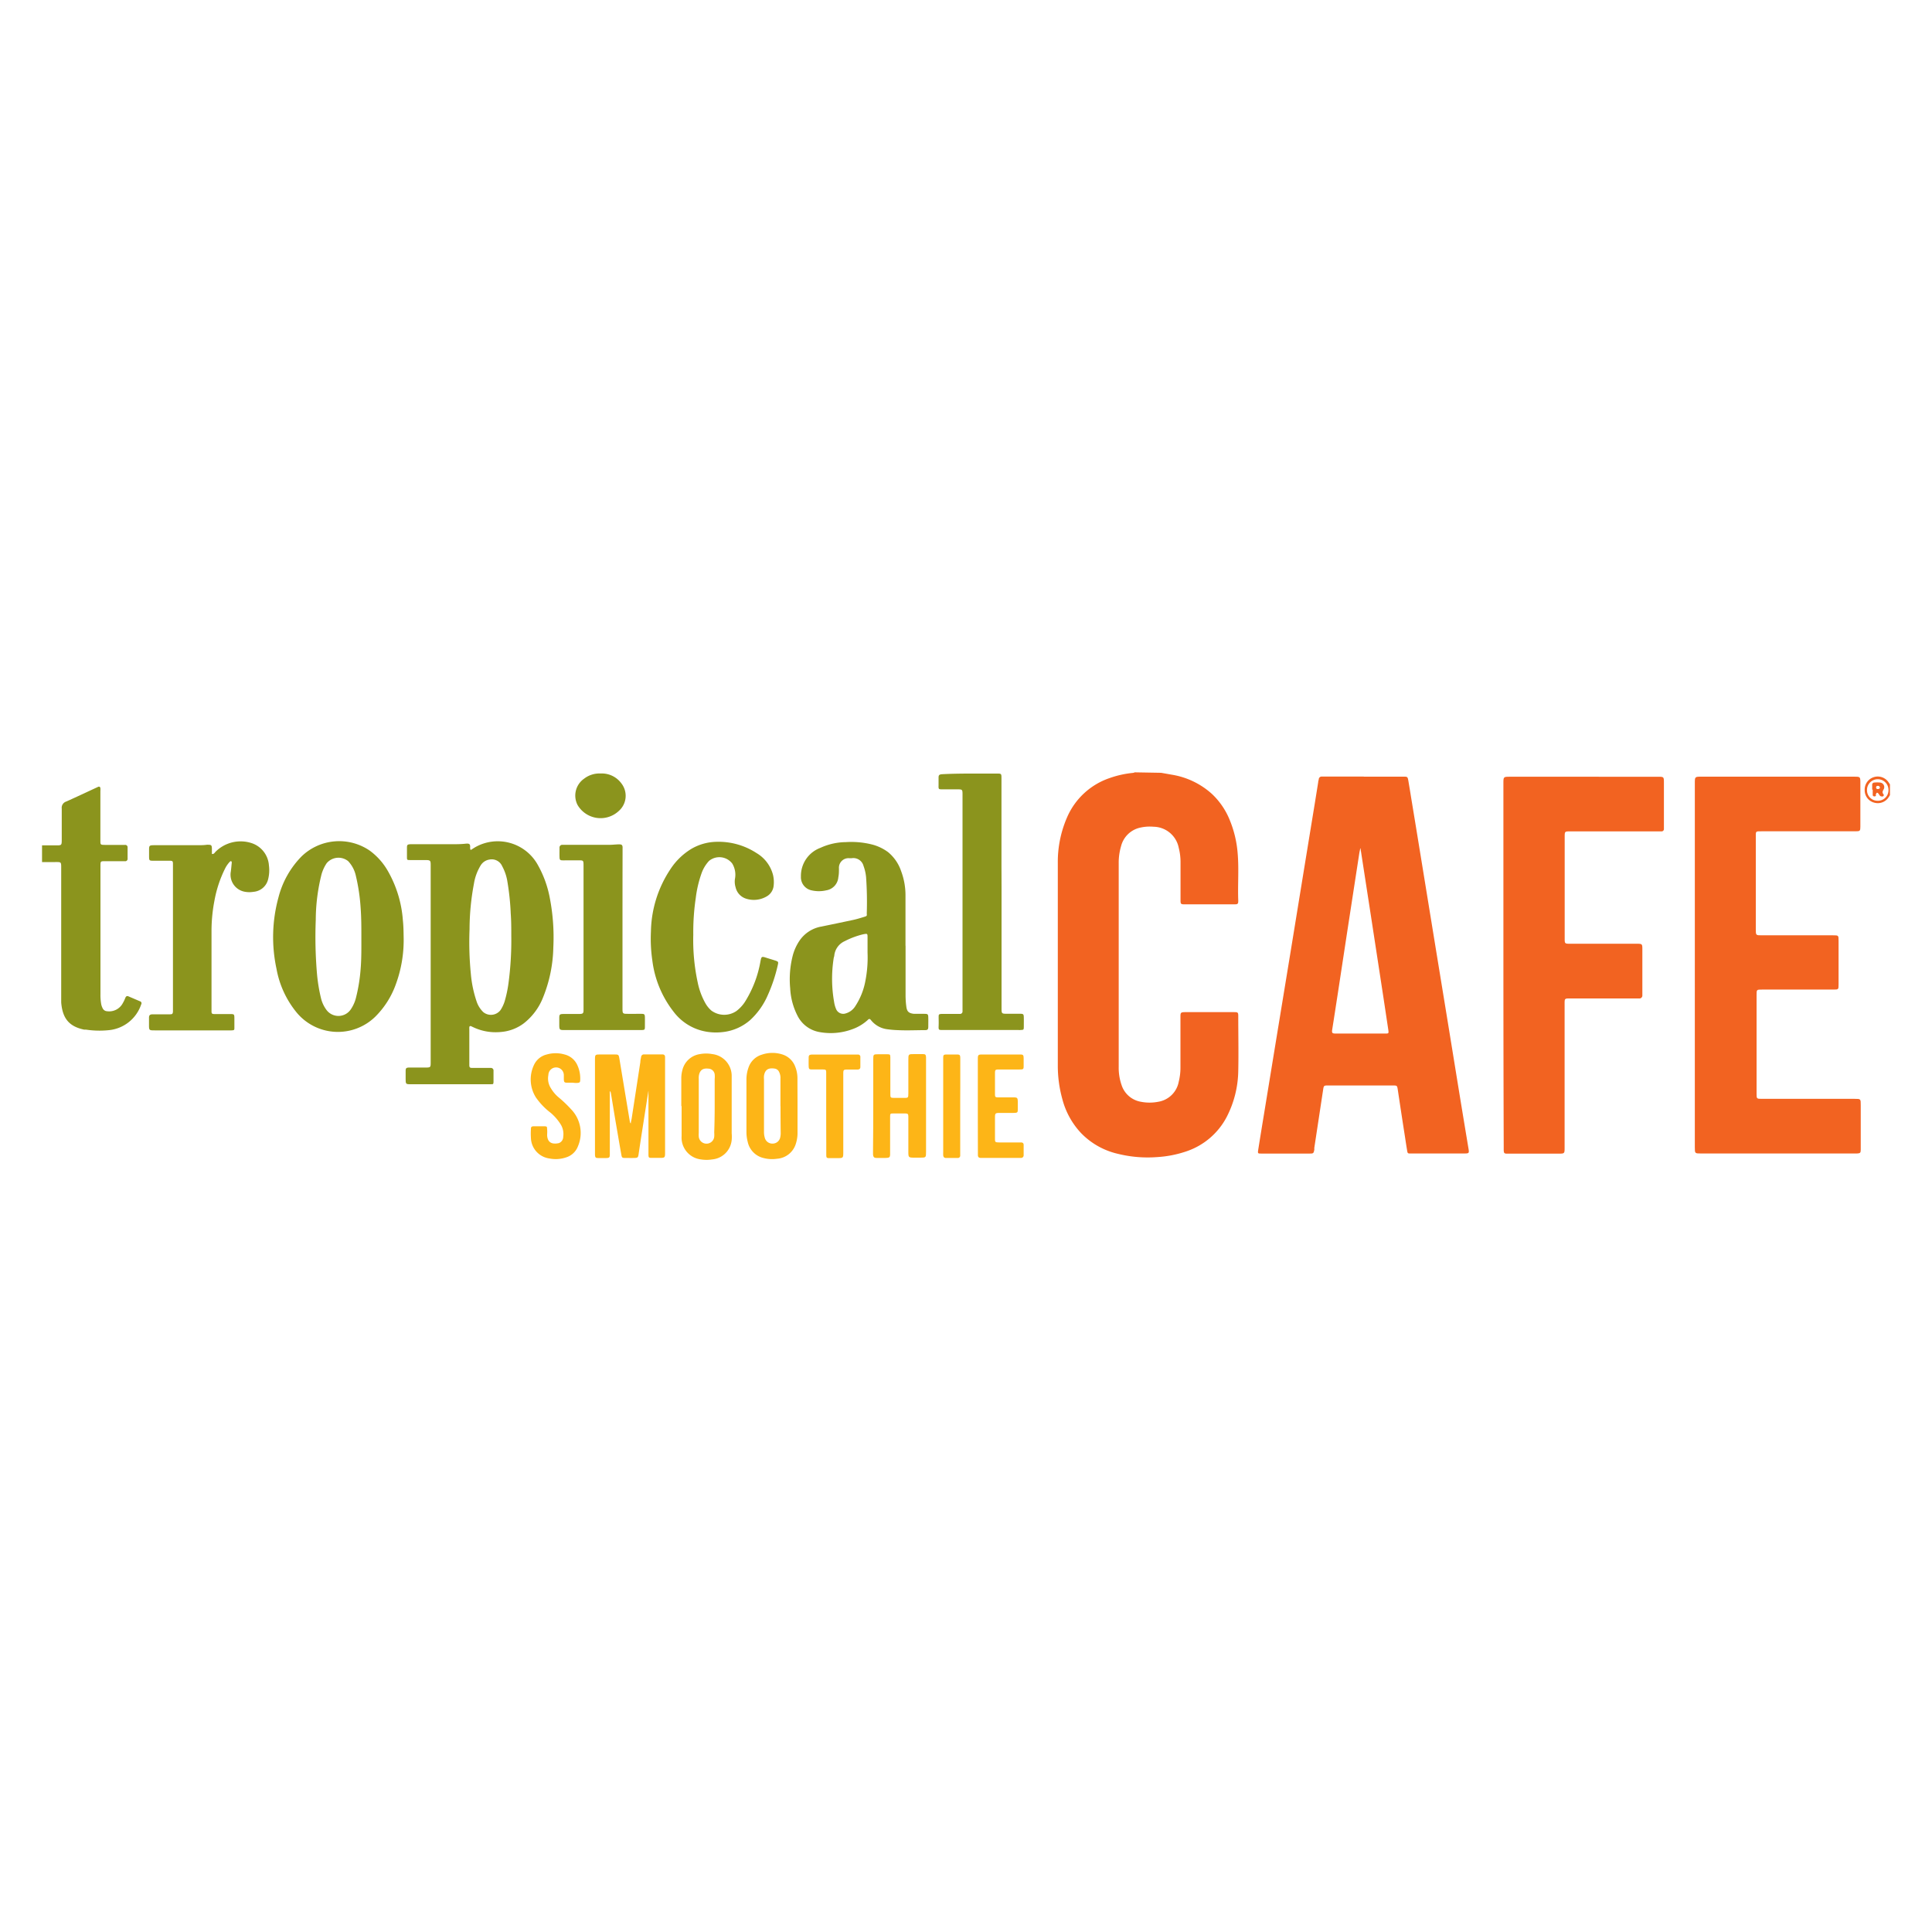<svg xmlns="http://www.w3.org/2000/svg" viewBox="0 0 250 250"><defs><style>.a{fill:#f26321;}.b{fill:#8b941d;}.c{fill:#fdb517;}</style></defs><title>Fast Food</title><path class="a" d="M150.25,100l1.41.25a10.15,10.15,0,0,1,5.18,2.5,9.52,9.52,0,0,1,2.31,3.42,14.14,14.14,0,0,1,1,4.22c.18,2.05,0,4.11.08,6.16,0,.41-.06.47-.48.47h-6.5c-.44,0-.49-.06-.49-.5q0-2.49,0-5a7.3,7.3,0,0,0-.23-1.8,3.37,3.37,0,0,0-3.25-2.74,5.54,5.54,0,0,0-1.71.11,3.27,3.27,0,0,0-2.5,2.39,7.56,7.56,0,0,0-.31,2.22q0,13.17,0,26.35a6.81,6.81,0,0,0,.37,2.35,3.19,3.19,0,0,0,2.51,2.17,5.82,5.82,0,0,0,2.23,0,3.22,3.22,0,0,0,2.66-2.61,7.39,7.39,0,0,0,.22-1.8c0-2.09,0-4.18,0-6.26,0-.13,0-.26,0-.38,0-.48.06-.54.56-.55h6.41c.45,0,.51.05.51.49,0,2.37.05,4.75,0,7.12a13.39,13.39,0,0,1-1.52,6,9.19,9.19,0,0,1-5.15,4.39,14.36,14.36,0,0,1-3.88.76,16,16,0,0,1-5-.42,9.61,9.61,0,0,1-4.81-2.71,10.16,10.16,0,0,1-2.41-4.4,16.09,16.09,0,0,1-.58-4.3q0-13.1,0-26.2a14.43,14.43,0,0,1,1.17-5.87,9.23,9.23,0,0,1,5.54-5.15,12.69,12.69,0,0,1,2.93-.66.82.82,0,0,0,.32-.08Z"/><path class="b" d="M5.44,109.39H7.25c.72,0,.74,0,.74-.76,0-1.32,0-2.65,0-4a.84.84,0,0,1,.58-.91c1.32-.59,2.63-1.21,3.95-1.82l.17-.08c.17-.07.28,0,.3.17s0,.29,0,.43q0,3,0,6c0,.11,0,.22,0,.33,0,.55,0,.57.56.58h2.63a.3.3,0,0,1,.33.33c0,.48,0,1,0,1.43a.31.31,0,0,1-.36.35H13.58c-.56,0-.58,0-.58.6,0,0,0,.06,0,.1q0,8.25,0,16.49a6.83,6.83,0,0,0,.1,1.33,2,2,0,0,0,.2.54.65.65,0,0,0,.53.35,2,2,0,0,0,2.07-1.06,4.25,4.25,0,0,0,.31-.65c.09-.22.21-.31.44-.2l1.45.62a.27.27,0,0,1,.17.41A4.91,4.91,0,0,1,14,133.31a11.74,11.74,0,0,1-2.9-.08l-.23,0c-1.92-.41-2.78-1.43-2.95-3.51,0-.33,0-.67,0-1q0-8.2,0-16.4c0-.81,0-.77-.79-.77H5.44Z"/><path class="a" d="M244.56,102.89l-.15.24a1.67,1.67,0,0,1-1.86.74,1.65,1.65,0,0,1-1.26-1.61,1.69,1.69,0,0,1,3.11-1l.16.24Zm-.19-.67a1.39,1.39,0,1,0-2.78,0,1.36,1.36,0,0,0,1.37,1.4A1.37,1.37,0,0,0,244.37,102.21Z"/><path class="a" d="M176.45,100.5h5.26c.4,0,.44.05.52.47.12.71.24,1.41.35,2.12q.66,4,1.31,8l1.86,11.42q.64,3.92,1.28,7.83.76,4.65,1.51,9.29.72,4.43,1.46,8.87c.13.76.13.76-.65.76h-6.84c-.33,0-.37,0-.43-.39-.1-.6-.19-1.2-.28-1.79q-.47-3-.93-6.09c-.08-.51-.1-.53-.6-.53h-8.42c-.52,0-.56,0-.64.56l-1.14,7.51c0,.08,0,.16,0,.24-.09.47-.12.5-.59.5h-6.26c-.45,0-.48,0-.41-.47.23-1.46.47-2.93.71-4.39l1.69-10.33q.89-5.42,1.78-10.85.93-5.71,1.86-11.42.64-3.92,1.28-7.83l.44-2.74c0-.14.06-.28.08-.42a.36.36,0,0,1,.4-.33h5.45Zm-.4,9.29H176c0,.17-.06.34-.09.51l-.43,2.79-1.09,7.08-1.31,8.6c-.23,1.48-.46,3-.69,4.44-.07.45,0,.53.42.53h6.45c.41,0,.45,0,.39-.45q-.32-2.13-.64-4.25l-1.6-10.44Z"/><path class="a" d="M219.31,124.89q0-11.76,0-23.53c0-.86,0-.86.88-.86h19.7c.84,0,.84,0,.84.84q0,2.7,0,5.4c0,.08,0,.16,0,.24,0,.54-.05.59-.62.59h-12c-1,0-.91-.08-.91.9q0,5.88,0,11.76c0,.8,0,.8.77.8h9.23c.71,0,.71,0,.71.72q0,2.8,0,5.6c0,.7,0,.7-.68.7H228c-.7,0-.7,0-.7.72q0,6.36,0,12.72c0,.69,0,.7.69.7h12c.79,0,.79,0,.79.8q0,2.73,0,5.45c0,.11,0,.22,0,.33,0,.41-.08.47-.48.49H220.12c-.81,0-.81,0-.81-.82Q219.31,136.68,219.31,124.89Z"/><path class="a" d="M194.54,124.89q0-11.74,0-23.48c0-.9,0-.9.88-.9H214.5c.81,0,.81,0,.81.82q0,2.75,0,5.5c0,.14,0,.29,0,.43a.3.3,0,0,1-.33.32H203.2c-.73,0-.73,0-.73.75q0,6.53,0,13.06c0,.73,0,.73.75.73h8.51c.79,0,.79,0,.79.8q0,2.77,0,5.55c0,.13,0,.25,0,.38s-.13.35-.36.35h-8.85c-.9,0-.85-.05-.85.87q0,9.21,0,18.41c0,.8,0,.8-.82.8H195c-.35,0-.4-.07-.42-.44,0-.16,0-.32,0-.48Q194.54,136.63,194.54,124.89Z"/><path class="b" d="M60.9,110c.26-.16.46-.3.68-.42a5.92,5.92,0,0,1,7.95,2.23,13.87,13.87,0,0,1,1.62,4.42,26.68,26.68,0,0,1,.45,6.37,18.17,18.17,0,0,1-1.33,6.47,7.92,7.92,0,0,1-2.48,3.34,5.67,5.67,0,0,1-3,1.13,6.79,6.79,0,0,1-3.66-.67l-.17-.08c-.13-.05-.22,0-.23.14s0,.22,0,.33q0,2.15,0,4.3c0,.08,0,.16,0,.24,0,.33.07.39.4.39.61,0,1.21,0,1.82,0h.53a.34.34,0,0,1,.38.39c0,.45,0,.89,0,1.34s-.08.36-.37.38H53.22c-.72,0-.72,0-.73-.71,0-.32,0-.64,0-1s.07-.44.45-.45H55c.73,0,.73,0,.73-.74q0-12.67,0-25.34c0-.74,0-.77-.79-.77s-1.27,0-1.91,0c-.31,0-.37,0-.37-.34s0-.83,0-1.24.07-.44.45-.47c.16,0,.32,0,.48,0l4.92,0c.56,0,1.11,0,1.67-.06s.7,0,.65.58C60.84,109.84,60.87,109.88,60.9,110Zm5.26,11.1c0-1,0-1.91-.07-2.86a32.91,32.91,0,0,0-.42-4.08,6.22,6.22,0,0,0-.69-2.08,1.48,1.48,0,0,0-1.66-.85,1.61,1.61,0,0,0-1.12.75,6.53,6.53,0,0,0-.88,2.41,32,32,0,0,0-.56,5.84,42,42,0,0,0,.17,5.82,15.19,15.19,0,0,0,.73,3.5,3.42,3.42,0,0,0,.87,1.41,1.56,1.56,0,0,0,2.24-.26,4.58,4.58,0,0,0,.53-1.12,15.65,15.65,0,0,0,.49-2.29A41.84,41.84,0,0,0,66.16,121.09Z"/><path class="b" d="M117.18,122.35c0,2.15,0,4.3,0,6.46a11.25,11.25,0,0,0,.09,1.38c.08.7.3.92,1,1,.44,0,.89,0,1.34,0s.5.05.51.49,0,.77,0,1.15-.08.47-.44.47c-1.16,0-2.33.06-3.49,0a12.94,12.94,0,0,1-1.33-.11,3.21,3.21,0,0,1-2.16-1.19c-.14-.19-.26-.19-.43,0a5.85,5.85,0,0,1-1.87,1.14,8.08,8.08,0,0,1-4.46.39,3.93,3.93,0,0,1-2.75-2.11,8.7,8.7,0,0,1-.94-3.53,12.35,12.35,0,0,1,.35-4.31,6.38,6.38,0,0,1,.83-1.82,4.32,4.32,0,0,1,2.84-1.86q2.06-.42,4.12-.86c.47-.1.92-.24,1.38-.38s.4-.14.39-.49a45.35,45.35,0,0,0-.09-4.68,5.87,5.87,0,0,0-.33-1.44,1.36,1.36,0,0,0-1.52-1l-.33,0a1.24,1.24,0,0,0-1.33,1.33c0,.38,0,.76-.08,1.14a1.86,1.86,0,0,1-1.57,1.69,4.2,4.2,0,0,1-1.9,0,1.73,1.73,0,0,1-1.37-1.78,3.87,3.87,0,0,1,2.52-3.72,8.06,8.06,0,0,1,3.29-.74,11,11,0,0,1,3.32.29,6,6,0,0,1,2.14,1,5.41,5.41,0,0,1,1.69,2.45,8.87,8.87,0,0,1,.57,3.09c0,2.2,0,4.4,0,6.6Zm-4.92.91c0-.79,0-1.35,0-1.91s0-.56-.58-.45a10.43,10.43,0,0,0-2.36.88,2.31,2.31,0,0,0-1.36,1.83c0,.13-.06.25-.08.37a17.27,17.27,0,0,0,.06,5.71,3.55,3.55,0,0,0,.23.83,1,1,0,0,0,1.28.61,2.16,2.16,0,0,0,1.23-.94,8.86,8.86,0,0,0,1.3-3.26A15.66,15.66,0,0,0,112.26,123.26Z"/><path class="b" d="M52.23,121.2a16.57,16.57,0,0,1-1,6.14,11.21,11.21,0,0,1-2.69,4.24A6.93,6.93,0,0,1,38.37,131a12.35,12.35,0,0,1-2.59-5.63,19.46,19.46,0,0,1,.26-9.27,11.67,11.67,0,0,1,3-5.3,7,7,0,0,1,8.79-.74,8.47,8.47,0,0,1,2.39,2.7,15,15,0,0,1,1.91,6.3C52.21,119.8,52.22,120.5,52.23,121.2Zm-5.47-.11c0-1.06,0-2.31-.09-3.55a24.66,24.66,0,0,0-.62-4.2,4,4,0,0,0-1-1.91,2,2,0,0,0-2.78.27,5.1,5.1,0,0,0-.66,1.42,24.48,24.48,0,0,0-.75,5.91,56,56,0,0,0,.17,7.11,21.41,21.41,0,0,0,.5,3,4.17,4.17,0,0,0,.69,1.51,1.93,1.93,0,0,0,3.18-.05,4.69,4.69,0,0,0,.67-1.52,21.67,21.67,0,0,0,.59-3.63C46.78,124.07,46.76,122.67,46.76,121.09Z"/><path class="b" d="M129.6,115.65q0,7.39,0,14.77c0,.76,0,.76.76.76H132c.42,0,.47.06.48.47s0,.83,0,1.24-.08.36-.37.39a3.68,3.68,0,0,1-.38,0h-9.75c-.52,0-.54,0-.52-.54s0-.73,0-1.1,0-.43.44-.44h2.29a.32.32,0,0,0,.36-.35c0-.14,0-.29,0-.43q0-13.77,0-27.54c0-.74,0-.74-.73-.74H122c-.57,0-.56,0-.55-.55,0-.3,0-.61,0-.91s0-.48.5-.5c1.34-.07,2.67-.08,4-.08H129c.56,0,.59,0,.59.6q0,5.74,0,11.47Q129.6,113.91,129.6,115.65Z"/><path class="b" d="M89.71,120.95a26,26,0,0,0,.58,6.21,9.22,9.22,0,0,0,1,2.68,3.67,3.67,0,0,0,.75.92,2.8,2.8,0,0,0,3.26.06,4.71,4.71,0,0,0,1.2-1.35,14.52,14.52,0,0,0,1.89-5c.14-.74.14-.74.85-.51l1.1.34c.37.13.4.17.31.56a20.17,20.17,0,0,1-1.31,3.94,9.49,9.49,0,0,1-2.25,3.18,6.44,6.44,0,0,1-3.67,1.58,7.37,7.37,0,0,1-2-.06,6.7,6.7,0,0,1-4.24-2.56,13.45,13.45,0,0,1-2.77-6.67,19.22,19.22,0,0,1-.18-3.72,15,15,0,0,1,2.51-8.06,8.52,8.52,0,0,1,2.76-2.67,6.71,6.71,0,0,1,3.19-.89,9,9,0,0,1,5.21,1.46,4.63,4.63,0,0,1,2.13,2.83,4.07,4.07,0,0,1,.07,1.47A1.78,1.78,0,0,1,99.2,116a3.28,3.28,0,0,1-2.68.28,2,2,0,0,1-1.33-1.45,2.51,2.51,0,0,1-.09-1.09,2.8,2.8,0,0,0-.35-2,2.1,2.1,0,0,0-3-.34,4.63,4.63,0,0,0-1,1.69,14.86,14.86,0,0,0-.72,3.12A30,30,0,0,0,89.71,120.95Z"/><path class="b" d="M27.49,110.51c.22,0,.31-.21.43-.32a4.58,4.58,0,0,1,4.61-1.1A3.27,3.27,0,0,1,34.8,112a4.76,4.76,0,0,1-.11,1.8,2.12,2.12,0,0,1-1.88,1.6,3.24,3.24,0,0,1-1.09,0,2.24,2.24,0,0,1-1.85-2.63c.05-.38.08-.76.12-1.14a.23.23,0,0,0-.05-.17c-.08-.06-.15,0-.21.06a3.59,3.59,0,0,0-.6.86,15.5,15.5,0,0,0-1.38,4.16,20.75,20.75,0,0,0-.38,3.8c0,3.44,0,6.88,0,10.33,0,.06,0,.13,0,.19,0,.3.06.35.38.36.48,0,1,0,1.43,0h.57c.56,0,.58,0,.58.61,0,.37,0,.73,0,1.1s0,.38-.38.4h-9.9c-.77,0-.77,0-.77-.77,0-.29,0-.57,0-.86s.08-.44.46-.45c.59,0,1.18,0,1.77,0H22c.31,0,.36-.07.38-.37,0-.11,0-.22,0-.33q0-9.25,0-18.5c0-.08,0-.16,0-.24,0-.39-.05-.43-.46-.43h-2c-.62,0-.63,0-.63-.65,0-.27,0-.54,0-.81,0-.48.06-.54.56-.55h.43l5.26,0c.41,0,.83,0,1.24-.06.57,0,.64,0,.64.61,0,.19,0,.38,0,.57A.54.54,0,0,0,27.49,110.51Z"/><path class="b" d="M80.55,120.13q0,5.14,0,10.28c0,.78,0,.78.76.78H83c.38,0,.44.06.45.45s0,.83,0,1.24-.08.38-.4.41h-9.9c-.78,0-.78,0-.78-.81,0-.25,0-.51,0-.76,0-.44.07-.5.5-.51h1.77c.92,0,.87,0,.87-.85q0-9.13,0-18.26c0-.83,0-.77-.79-.77H72.88c-.42,0-.47-.05-.48-.47s0-.76,0-1.15a.35.35,0,0,1,.38-.39h.43l5.64,0c.4,0,.79-.05,1.19-.06s.55.05.52.54c0,.22,0,.45,0,.67Q80.55,115.27,80.55,120.13Z"/><path class="c" d="M83.9,141.17q-.39,2.5-.78,5c-.17,1.07-.33,2.14-.49,3.21-.06.39-.12.45-.53.46s-.8,0-1.2,0-.43-.05-.5-.43c-.23-1.27-.44-2.54-.66-3.81s-.46-2.77-.69-4.15a.46.46,0,0,0-.14-.27q0,.24,0,.48,0,3.66,0,7.32c0,.13,0,.26,0,.38,0,.42-.06.48-.46.49s-.7,0-1.05,0-.38-.09-.41-.41c0-.14,0-.29,0-.43q0-5.9,0-11.81c0-.75,0-.75.73-.75h1.77c.53,0,.57,0,.66.54l.78,4.71.58,3.49a.27.27,0,0,0,.12.18c0-.24.09-.47.12-.71l1.11-7.23c0-.22.06-.44.1-.66a.36.36,0,0,1,.4-.33H85.7c.23,0,.36.1.36.34s0,.25,0,.38q0,6,0,11.9c0,.77,0,.77-.77.77-.32,0-.64,0-1,0s-.36-.08-.38-.38c0-.14,0-.29,0-.43q0-3.66,0-7.31,0-.26,0-.52Z"/><path class="c" d="M113,143.12q0-3,0-6c0-.69,0-.7.68-.7.38,0,.77,0,1.15,0s.35.07.38.37c0,.14,0,.29,0,.43,0,1.43,0,2.87,0,4.3,0,.51,0,.55.54.55H117c.49,0,.54,0,.54-.56,0-1.45,0-2.9,0-4.35,0-.76,0-.76.77-.76h1.1c.34,0,.39.07.42.39,0,.11,0,.22,0,.33q0,5.95,0,11.9c0,.77,0,.78-.76.78h-.67c-.86,0-.86,0-.86-.83q0-2.05,0-4.11c0-.13,0-.26,0-.38,0-.33-.07-.39-.4-.4-.49,0-1,0-1.48,0s-.48,0-.48.51c0,1.42,0,2.84,0,4.25,0,1,.11,1-.95,1-.27,0-.54,0-.81,0s-.43-.09-.45-.47c0-.14,0-.29,0-.43Q113,146,113,143.12Z"/><path class="c" d="M88.16,143.09c0-1.19,0-2.39,0-3.58a3.88,3.88,0,0,1,.13-1,2.74,2.74,0,0,1,2.28-2.11,4.43,4.43,0,0,1,1.61,0,2.84,2.84,0,0,1,2.5,2.87c0,.46,0,.92,0,1.39q0,3,0,6a4.94,4.94,0,0,1,0,.86,2.78,2.78,0,0,1-2.54,2.51,4.49,4.49,0,0,1-1.43,0,2.84,2.84,0,0,1-2.51-3c0-1.29,0-2.58,0-3.87Zm4.32.07c0-1.18,0-2.36,0-3.53a3.11,3.11,0,0,0,0-.62.85.85,0,0,0-.83-.73c-.61-.06-.93.11-1.13.57a1.85,1.85,0,0,0-.1.75q0,3.51,0,7a3.35,3.35,0,0,0,0,.48,1,1,0,0,0,1,.91,1,1,0,0,0,1-.89,3.93,3.93,0,0,0,0-.57Q92.48,144.85,92.48,143.16Z"/><path class="c" d="M103.2,143.13c0,1.16,0,2.33,0,3.49a4.46,4.46,0,0,1-.2,1.32,2.74,2.74,0,0,1-2.44,2,4.35,4.35,0,0,1-1.71-.08,2.74,2.74,0,0,1-2.1-2.12,4.93,4.93,0,0,1-.16-1.23c0-2.25,0-4.49,0-6.74a4.59,4.59,0,0,1,.27-1.64,2.61,2.61,0,0,1,1.73-1.66,4.21,4.21,0,0,1,2.72,0,2.6,2.6,0,0,1,1.59,1.55,4.07,4.07,0,0,1,.29,1.54C103.19,140.78,103.2,142,103.2,143.13Zm-2.21,0q0-1.79,0-3.58a1.67,1.67,0,0,0-.17-.83.75.75,0,0,0-.54-.44c-.7-.11-1.27,0-1.42.92a2.94,2.94,0,0,0,0,.47q0,3.42,0,6.83a2.52,2.52,0,0,0,.1.71,1,1,0,0,0,1,.77,1,1,0,0,0,1-.8,2.45,2.45,0,0,0,.06-.66Q101,144.85,101,143.16Z"/><path class="c" d="M74,140.1h-.62c-.35,0-.4-.07-.42-.43,0-.17,0-.35,0-.52a1,1,0,0,0-2-.05,2.34,2.34,0,0,0,.34,1.74,4.54,4.54,0,0,0,1,1.17,16,16,0,0,1,1.62,1.55,4.4,4.4,0,0,1,.87,4.76,2.39,2.39,0,0,1-1.55,1.45,4.15,4.15,0,0,1-2.12.14,2.77,2.77,0,0,1-2.42-2.68,8.6,8.6,0,0,1,0-1.1c0-.31.07-.38.36-.39.45,0,.89,0,1.34,0s.37.09.4.42,0,.51,0,.76c.06,1,.71,1.17,1.51,1a.86.86,0,0,0,.57-.82,2.39,2.39,0,0,0-.33-1.61A6.54,6.54,0,0,0,71.26,144,8.88,8.88,0,0,1,69.34,142a4.37,4.37,0,0,1-.26-4.16,2.45,2.45,0,0,1,1.67-1.39,4.17,4.17,0,0,1,2.31,0,2.46,2.46,0,0,1,1.68,1.45,4.1,4.1,0,0,1,.34,1.82c0,.33-.07.39-.39.41S74.23,140.1,74,140.1Z"/><path class="c" d="M126.53,143.12q0-2.8,0-5.59,0-.17,0-.33c0-.75,0-.75.73-.75h4.68c.47,0,.51.05.52.53,0,.29,0,.57,0,.86,0,.51,0,.55-.54.55h-2.53c-.64,0-.64,0-.64.63,0,.83,0,1.66,0,2.48,0,.45,0,.5.49.5h1.91c.49,0,.54.07.55.56q0,.45,0,.91c0,.49,0,.53-.56.54h-1.62c-.77,0-.77,0-.77.75s0,1.56,0,2.34c0,.06,0,.13,0,.19,0,.5,0,.53.55.54h2.82c.21,0,.34.1.34.32q0,.67,0,1.34a.33.33,0,0,1-.37.34h-5.21c-.24,0-.34-.14-.34-.37s0-.29,0-.43Q126.53,146.08,126.53,143.12Z"/><path class="c" d="M106.91,144.1q0-2.44,0-4.88c0-.11,0-.22,0-.33,0-.46,0-.5-.49-.5h-1.29c-.44,0-.48-.05-.49-.5s0-.67,0-1,.07-.41.42-.43H111a.29.29,0,0,1,.33.32q0,.65,0,1.29c0,.25-.16.33-.38.33h-1.2c-.61,0-.63,0-.63.61,0,.84,0,1.69,0,2.53q0,3.75,0,7.51c0,.81,0,.81-.83.81-.33,0-.67,0-1,0s-.36-.08-.37-.38c0-.48,0-1,0-1.43Q106.91,146.06,106.91,144.1Z"/><path class="b" d="M77.71,100.09a3.14,3.14,0,0,1,2.69,1.27,2.61,2.61,0,0,1-.33,3.58,3.45,3.45,0,0,1-5.33-.77,2.66,2.66,0,0,1,.83-3.4A3.24,3.24,0,0,1,77.71,100.09Z"/><path class="c" d="M124.25,143.15q0,3,0,5.93c0,.14,0,.29,0,.43a.3.3,0,0,1-.32.33h-1.53c-.24,0-.34-.15-.35-.37s0-.29,0-.43q0-5.93,0-11.86s0-.1,0-.14c0-.56,0-.59.6-.59h1c.58,0,.61,0,.61.63q0,1.79,0,3.59Q124.25,141.91,124.25,143.15Z"/><path class="a" d="M242.26,102.19c0-.21,0-.41,0-.62a.28.28,0,0,1,.29-.31,3.75,3.75,0,0,1,.71,0,.59.59,0,0,1,.46.92c-.12.22-.18.39,0,.6a.17.17,0,0,1,0,.22.25.25,0,0,1-.27.05c-.21,0-.27-.25-.4-.38s-.21-.14-.29.07,0,.12,0,.18a.2.2,0,0,1-.23.13.19.19,0,0,1-.2-.17c0-.24,0-.47,0-.71Zm1-.28a.25.25,0,0,0-.26-.22c-.15,0-.24.06-.23.22s.1.19.22.19S243.24,102.06,243.27,101.9Z"/></svg>